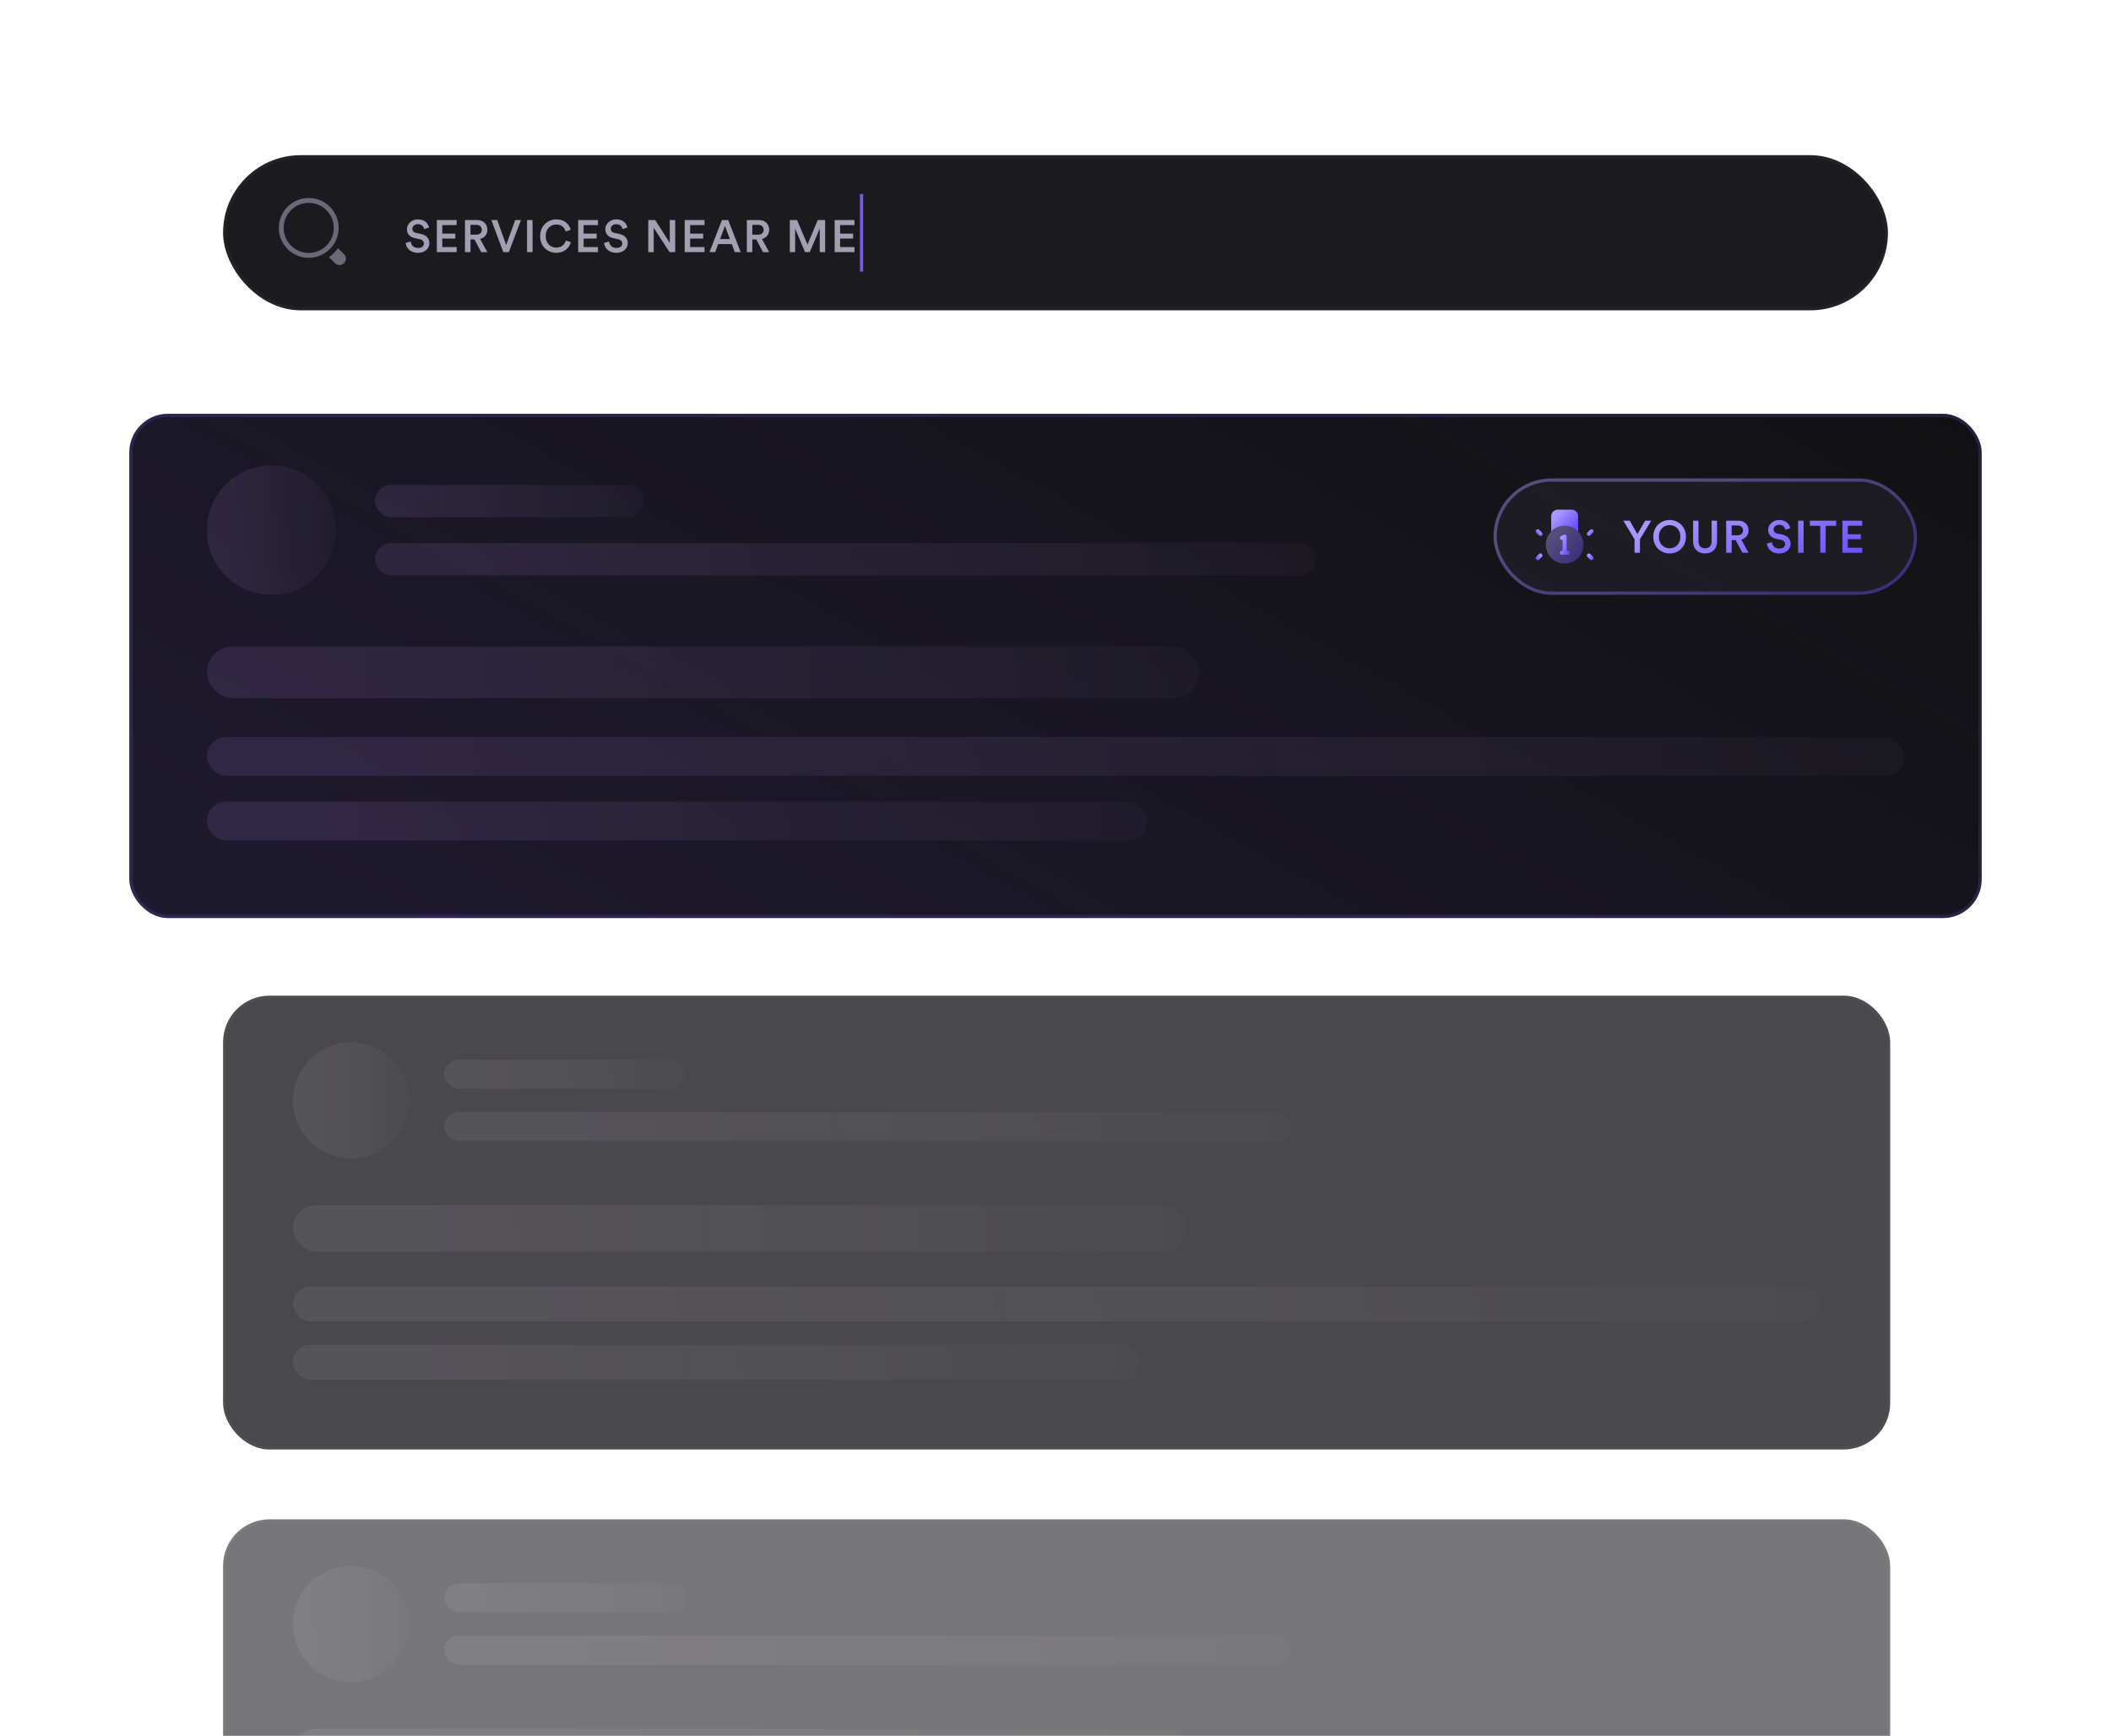 <svg width="653" height="537" viewBox="0 0 653 537" fill="none" xmlns="http://www.w3.org/2000/svg">
<g clip-path="url(#clip0_5711_58545)">
<rect x="69.5" y="48.5" width="514" height="47" rx="23.5" fill="#1B1A1E" stroke="#222126"/>
<g opacity="0.5">
<path fill-rule="evenodd" clip-rule="evenodd" d="M103.25 70.5C103.25 74.78 99.78 78.25 95.5 78.25C91.22 78.25 87.75 74.78 87.75 70.5C87.75 66.22 91.22 62.75 95.5 62.75C99.78 62.75 103.25 66.22 103.25 70.5ZM95.5 79.75C100.609 79.75 104.75 75.609 104.75 70.5C104.75 65.391 100.609 61.25 95.5 61.25C90.391 61.25 86.25 65.391 86.25 70.5C86.25 75.609 90.391 79.75 95.5 79.75ZM106.422 81.422C105.651 82.193 104.4 82.193 103.629 81.422L101.756 79.549C102.847 78.794 103.794 77.847 104.549 76.756L106.422 78.629C107.193 79.4 107.193 80.651 106.422 81.422Z" fill="#BCB8D4"/>
</g>
<path d="M132.714 70.398L131.202 70.874C131.104 70.258 130.586 69.348 129.256 69.348C128.248 69.348 127.548 70.02 127.548 70.776C127.548 71.406 127.94 71.882 128.71 72.05L130.138 72.344C131.888 72.694 132.826 73.8 132.826 75.2C132.826 76.74 131.58 78.21 129.312 78.21C126.792 78.21 125.63 76.586 125.476 75.158L127.044 74.71C127.142 75.746 127.884 76.698 129.312 76.698C130.502 76.698 131.118 76.096 131.118 75.326C131.118 74.682 130.642 74.164 129.788 73.982L128.388 73.688C126.876 73.38 125.868 72.386 125.868 70.902C125.868 69.236 127.394 67.864 129.242 67.864C131.58 67.864 132.49 69.292 132.714 70.398ZM141.263 78H135.131V68.074H141.263V69.642H136.811V72.274H140.843V73.8H136.811V76.432H141.263V78ZM148.851 78L146.765 74.08H145.533V78H143.839V68.074H147.647C149.565 68.074 150.755 69.404 150.755 71.084C150.755 72.498 149.901 73.576 148.515 73.912L150.755 78H148.851ZM145.533 72.596H147.339C148.375 72.596 149.047 71.994 149.047 71.084C149.047 70.16 148.375 69.558 147.339 69.558H145.533V72.596ZM156.582 75.802L159.368 68.074H161.146L157.394 78H155.686L151.99 68.074H153.81L156.582 75.802ZM164.742 78H163.034V68.074H164.742V78ZM172.091 78.21C169.417 78.21 167.079 76.278 167.079 73.044C167.079 69.81 169.501 67.864 172.077 67.864C174.597 67.864 176.095 69.348 176.543 71.084L174.961 71.616C174.667 70.412 173.743 69.446 172.077 69.446C170.439 69.446 168.801 70.636 168.801 73.044C168.801 75.368 170.397 76.6 172.091 76.6C173.757 76.6 174.709 75.536 175.045 74.416L176.585 74.92C176.137 76.6 174.625 78.21 172.091 78.21ZM184.983 78H178.851V68.074H184.983V69.642H180.531V72.274H184.563V73.8H180.531V76.432H184.983V78ZM194.083 70.398L192.571 70.874C192.473 70.258 191.955 69.348 190.625 69.348C189.617 69.348 188.917 70.02 188.917 70.776C188.917 71.406 189.309 71.882 190.079 72.05L191.507 72.344C193.257 72.694 194.195 73.8 194.195 75.2C194.195 76.74 192.949 78.21 190.681 78.21C188.161 78.21 186.999 76.586 186.845 75.158L188.413 74.71C188.511 75.746 189.253 76.698 190.681 76.698C191.871 76.698 192.487 76.096 192.487 75.326C192.487 74.682 192.011 74.164 191.157 73.982L189.757 73.688C188.245 73.38 187.237 72.386 187.237 70.902C187.237 69.236 188.763 67.864 190.611 67.864C192.949 67.864 193.859 69.292 194.083 70.398ZM208.863 78H207.113L202.213 70.482V78H200.533V68.074H202.675L207.183 75.116V68.074H208.863V78ZM217.93 78H211.798V68.074H217.93V69.642H213.478V72.274H217.51V73.8H213.478V76.432H217.93V78ZM227.296 78L226.358 75.508H222.158L221.234 78H219.456L223.32 68.074H225.266L229.13 78H227.296ZM224.258 69.894L222.746 73.954H225.77L224.258 69.894ZM236.031 78L233.945 74.08H232.713V78H231.019V68.074H234.827C236.745 68.074 237.935 69.404 237.935 71.084C237.935 72.498 237.081 73.576 235.695 73.912L237.935 78H236.031ZM232.713 72.596H234.519C235.555 72.596 236.227 71.994 236.227 71.084C236.227 70.16 235.555 69.558 234.519 69.558H232.713V72.596ZM255.241 78H253.575V70.692L250.481 78H249.025L245.959 70.72V78H244.321V68.074H246.561L249.781 75.648L252.959 68.074H255.241V78ZM264.316 78H258.184V68.074H264.316V69.642H259.864V72.274H263.896V73.8H259.864V76.432H264.316V78Z" fill="#A39FB2"/>
<rect x="266" y="60" width="1" height="24" fill="#7A57F1"/>
<g opacity="0.6">
<rect x="69.45" y="470.45" width="514.8" height="139.5" rx="13.95" fill="#1B1A1E" stroke="#222126" stroke-width="0.9"/>
<circle cx="108.6" cy="502.4" r="18" fill="url(#paint0_linear_5711_58545)" fill-opacity="0.08"/>
<rect x="90.6" y="534.8" width="276.3" height="14.4" rx="7.2" fill="url(#paint1_linear_5711_58545)" fill-opacity="0.08"/>
<rect x="137.4" y="506" width="261.9" height="9" rx="4.5" fill="url(#paint2_linear_5711_58545)" fill-opacity="0.08"/>
<rect x="137.4" y="489.8" width="74.7" height="9" rx="4.5" fill="url(#paint3_linear_5711_58545)" fill-opacity="0.08"/>
</g>
<g opacity="0.8">
<rect x="69.45" y="308.45" width="514.8" height="139.5" rx="13.95" fill="#1B1A1E" stroke="#222126" stroke-width="0.9"/>
<circle cx="108.6" cy="340.4" r="18" fill="url(#paint4_linear_5711_58545)" fill-opacity="0.08"/>
<rect x="90.6" y="372.8" width="276.3" height="14.4" rx="7.2" fill="url(#paint5_linear_5711_58545)" fill-opacity="0.08"/>
<rect x="90.6" y="398" width="472.5" height="10.8" rx="5.4" fill="url(#paint6_linear_5711_58545)" fill-opacity="0.08"/>
<rect x="90.6" y="416" width="261.9" height="10.8" rx="5.4" fill="url(#paint7_linear_5711_58545)" fill-opacity="0.08"/>
<rect x="137.4" y="344" width="261.9" height="9" rx="4.5" fill="url(#paint8_linear_5711_58545)" fill-opacity="0.08"/>
<rect x="137.4" y="327.8" width="74.7" height="9" rx="4.5" fill="url(#paint9_linear_5711_58545)" fill-opacity="0.08"/>
</g>
<rect x="40" y="128" width="573" height="156" rx="12" fill="#111112"/>
<rect x="40" y="128" width="573" height="156" rx="12" fill="url(#paint10_linear_5711_58545)" fill-opacity="0.2"/>
<rect x="40.5" y="128.5" width="572" height="155" rx="11.5" stroke="#7A57F1" stroke-opacity="0.2"/>
<g filter="url(#filter0_b_5711_58545)">
<rect x="462" y="148" width="131" height="36" rx="18" fill="#635D79" fill-opacity="0.12"/>
<rect x="462.5" y="148.5" width="130" height="35" rx="17.5" stroke="url(#paint11_linear_5711_58545)" stroke-opacity="0.4"/>
<path fill-rule="evenodd" clip-rule="evenodd" d="M488.166 164.417V159.667C488.166 158.562 487.271 157.667 486.166 157.667H481.833C480.728 157.667 479.833 158.562 479.833 159.667V164.417C480.892 163.337 482.367 162.667 484 162.667C485.632 162.667 487.108 163.337 488.166 164.417Z" fill="url(#paint12_linear_5711_58545)"/>
<circle opacity="0.4" cx="484" cy="168.5" r="5.833" fill="url(#paint13_linear_5711_58545)"/>
<path fill-rule="evenodd" clip-rule="evenodd" d="M492.775 163.891C493.019 164.135 493.019 164.531 492.775 164.775L491.942 165.609C491.698 165.853 491.302 165.853 491.058 165.609C490.814 165.364 490.814 164.969 491.058 164.725L491.891 163.891C492.135 163.647 492.531 163.647 492.775 163.891Z" fill="url(#paint14_linear_5711_58545)"/>
<path fill-rule="evenodd" clip-rule="evenodd" d="M491.058 171.391C491.302 171.147 491.698 171.147 491.942 171.391L492.775 172.225C493.019 172.469 493.019 172.864 492.775 173.109C492.531 173.353 492.135 173.353 491.891 173.109L491.058 172.275C490.814 172.031 490.814 171.635 491.058 171.391Z" fill="url(#paint15_linear_5711_58545)"/>
<path fill-rule="evenodd" clip-rule="evenodd" d="M475.225 163.891C474.981 164.135 474.981 164.531 475.225 164.775L476.058 165.609C476.302 165.853 476.698 165.853 476.942 165.609C477.186 165.364 477.186 164.969 476.942 164.725L476.109 163.891C475.865 163.647 475.469 163.647 475.225 163.891Z" fill="url(#paint16_linear_5711_58545)"/>
<path fill-rule="evenodd" clip-rule="evenodd" d="M476.942 171.391C476.698 171.147 476.302 171.147 476.058 171.391L475.225 172.225C474.981 172.469 474.981 172.864 475.225 173.109C475.469 173.353 475.865 173.353 476.109 173.109L476.942 172.275C477.186 172.031 477.186 171.635 476.942 171.391Z" fill="url(#paint17_linear_5711_58545)"/>
<path fill-rule="evenodd" clip-rule="evenodd" d="M484.329 165.468C484.513 165.582 484.625 165.783 484.625 166V170.375H484.833C485.178 170.375 485.458 170.655 485.458 171C485.458 171.345 485.178 171.625 484.833 171.625H483.167C482.821 171.625 482.542 171.345 482.542 171C482.542 170.655 482.821 170.375 483.167 170.375H483.375V167.006C483.082 167.11 482.75 166.982 482.608 166.696C482.453 166.387 482.578 166.012 482.887 165.858L483.72 165.441C483.914 165.344 484.144 165.354 484.329 165.468Z" fill="url(#paint18_linear_5711_58545)"/>
<path d="M505.612 166.8L502.14 161.074H504.128L506.508 165.232L508.902 161.074H510.792L507.292 166.8V171H505.612V166.8ZM513.141 166.03C513.141 168.424 514.793 169.614 516.459 169.614C518.139 169.614 519.791 168.424 519.791 166.03C519.791 163.636 518.139 162.446 516.459 162.446C514.793 162.446 513.141 163.636 513.141 166.03ZM511.419 166.03C511.419 162.782 513.855 160.864 516.459 160.864C519.063 160.864 521.513 162.782 521.513 166.03C521.513 169.292 519.063 171.21 516.459 171.21C513.855 171.21 511.419 169.292 511.419 166.03ZM527.431 171.21C525.359 171.21 523.735 169.936 523.735 167.542V161.074H525.401V167.444C525.401 168.844 526.171 169.614 527.431 169.614C528.705 169.614 529.461 168.844 529.461 167.444V161.074H531.141V167.542C531.141 169.936 529.517 171.21 527.431 171.21ZM538.976 171L536.89 167.08H535.658V171H533.964V161.074H537.772C539.69 161.074 540.88 162.404 540.88 164.084C540.88 165.498 540.026 166.576 538.64 166.912L540.88 171H538.976ZM535.658 165.596H537.464C538.5 165.596 539.172 164.994 539.172 164.084C539.172 163.16 538.5 162.558 537.464 162.558H535.658V165.596ZM553.789 163.398L552.277 163.874C552.179 163.258 551.661 162.348 550.331 162.348C549.323 162.348 548.623 163.02 548.623 163.776C548.623 164.406 549.015 164.882 549.785 165.05L551.213 165.344C552.963 165.694 553.901 166.8 553.901 168.2C553.901 169.74 552.655 171.21 550.387 171.21C547.867 171.21 546.705 169.586 546.551 168.158L548.119 167.71C548.217 168.746 548.959 169.698 550.387 169.698C551.577 169.698 552.193 169.096 552.193 168.326C552.193 167.682 551.717 167.164 550.863 166.982L549.463 166.688C547.951 166.38 546.943 165.386 546.943 163.902C546.943 162.236 548.469 160.864 550.317 160.864C552.655 160.864 553.565 162.292 553.789 163.398ZM557.914 171H556.206V161.074H557.914V171ZM567.98 162.656H564.746V171H563.066V162.656H559.846V161.074H567.98V162.656ZM576.05 171H569.918V161.074H576.05V162.642H571.598V165.274H575.63V166.8H571.598V169.432H576.05V171Z" fill="url(#paint19_linear_5711_58545)"/>
</g>
<circle cx="84" cy="164" r="20" fill="url(#paint20_linear_5711_58545)" fill-opacity="0.12"/>
<rect x="64" y="200" width="307" height="16" rx="8" fill="url(#paint21_linear_5711_58545)" fill-opacity="0.12"/>
<rect x="64" y="228" width="525" height="12" rx="6" fill="url(#paint22_linear_5711_58545)" fill-opacity="0.12"/>
<rect x="64" y="248" width="291" height="12" rx="6" fill="url(#paint23_linear_5711_58545)" fill-opacity="0.12"/>
<rect x="116" y="168" width="291" height="10" rx="5" fill="url(#paint24_linear_5711_58545)" fill-opacity="0.12"/>
<rect x="116" y="150" width="83" height="10" rx="5" fill="url(#paint25_linear_5711_58545)" fill-opacity="0.12"/>
</g>
<defs>
<filter id="filter0_b_5711_58545" x="430" y="116" width="195" height="100" filterUnits="userSpaceOnUse" color-interpolation-filters="sRGB">
<feFlood flood-opacity="0" result="BackgroundImageFix"/>
<feGaussianBlur in="BackgroundImageFix" stdDeviation="16"/>
<feComposite in2="SourceAlpha" operator="in" result="effect1_backgroundBlur_5711_58545"/>
<feBlend mode="normal" in="SourceGraphic" in2="effect1_backgroundBlur_5711_58545" result="shape"/>
</filter>
<linearGradient id="paint0_linear_5711_58545" x1="95.1" y1="509.713" x2="137.721" y2="509.51" gradientUnits="userSpaceOnUse">
<stop stop-color="#E4D4F5"/>
<stop offset="1" stop-color="white" stop-opacity="0"/>
</linearGradient>
<linearGradient id="paint1_linear_5711_58545" x1="125.138" y1="544.925" x2="449.549" y2="515.284" gradientUnits="userSpaceOnUse">
<stop stop-color="#E4D4F5"/>
<stop offset="1" stop-color="white" stop-opacity="0"/>
</linearGradient>
<linearGradient id="paint2_linear_5711_58545" x1="170.137" y1="512.328" x2="474.366" y2="470.171" gradientUnits="userSpaceOnUse">
<stop stop-color="#E4D4F5"/>
<stop offset="1" stop-color="white" stop-opacity="0"/>
</linearGradient>
<linearGradient id="paint3_linear_5711_58545" x1="146.737" y1="496.128" x2="235.039" y2="492.638" gradientUnits="userSpaceOnUse">
<stop stop-color="#E4D4F5"/>
<stop offset="1" stop-color="white" stop-opacity="0"/>
</linearGradient>
<linearGradient id="paint4_linear_5711_58545" x1="95.1" y1="347.713" x2="137.721" y2="347.51" gradientUnits="userSpaceOnUse">
<stop stop-color="#E4D4F5"/>
<stop offset="1" stop-color="white" stop-opacity="0"/>
</linearGradient>
<linearGradient id="paint5_linear_5711_58545" x1="125.138" y1="382.925" x2="449.549" y2="353.284" gradientUnits="userSpaceOnUse">
<stop stop-color="#E4D4F5"/>
<stop offset="1" stop-color="white" stop-opacity="0"/>
</linearGradient>
<linearGradient id="paint6_linear_5711_58545" x1="149.663" y1="405.594" x2="685.799" y2="293.899" gradientUnits="userSpaceOnUse">
<stop stop-color="#E4D4F5"/>
<stop offset="1" stop-color="white" stop-opacity="0"/>
</linearGradient>
<linearGradient id="paint7_linear_5711_58545" x1="123.338" y1="423.594" x2="429.328" y2="388.259" gradientUnits="userSpaceOnUse">
<stop stop-color="#E4D4F5"/>
<stop offset="1" stop-color="white" stop-opacity="0"/>
</linearGradient>
<linearGradient id="paint8_linear_5711_58545" x1="170.137" y1="350.328" x2="474.366" y2="308.171" gradientUnits="userSpaceOnUse">
<stop stop-color="#E4D4F5"/>
<stop offset="1" stop-color="white" stop-opacity="0"/>
</linearGradient>
<linearGradient id="paint9_linear_5711_58545" x1="146.737" y1="334.128" x2="235.039" y2="330.638" gradientUnits="userSpaceOnUse">
<stop stop-color="#E4D4F5"/>
<stop offset="1" stop-color="white" stop-opacity="0"/>
</linearGradient>
<linearGradient id="paint10_linear_5711_58545" x1="96.177" y1="269.375" x2="281.38" y2="-61.246" gradientUnits="userSpaceOnUse">
<stop stop-color="#7A57F1" stop-opacity="0.61"/>
<stop offset="1" stop-color="#7A57F1" stop-opacity="0"/>
</linearGradient>
<linearGradient id="paint11_linear_5711_58545" x1="576.587" y1="177.52" x2="560.894" y2="132.765" gradientUnits="userSpaceOnUse">
<stop stop-color="#6A50FF"/>
<stop offset="1" stop-color="#A897FF"/>
</linearGradient>
<linearGradient id="paint12_linear_5711_58545" x1="487.122" y1="163.202" x2="482.413" y2="158.646" gradientUnits="userSpaceOnUse">
<stop stop-color="#6A50FF"/>
<stop offset="1" stop-color="#A897FF"/>
</linearGradient>
<linearGradient id="paint13_linear_5711_58545" x1="488.371" y1="172.233" x2="480.464" y2="166.036" gradientUnits="userSpaceOnUse">
<stop stop-color="#6A50FF"/>
<stop offset="1" stop-color="#A897FF"/>
</linearGradient>
<linearGradient id="paint14_linear_5711_58545" x1="492.697" y1="165.417" x2="491.285" y2="164.31" gradientUnits="userSpaceOnUse">
<stop stop-color="#6A50FF"/>
<stop offset="1" stop-color="#A897FF"/>
</linearGradient>
<linearGradient id="paint15_linear_5711_58545" x1="492.697" y1="172.917" x2="491.285" y2="171.81" gradientUnits="userSpaceOnUse">
<stop stop-color="#6A50FF"/>
<stop offset="1" stop-color="#A897FF"/>
</linearGradient>
<linearGradient id="paint16_linear_5711_58545" x1="475.303" y1="165.417" x2="476.715" y2="164.31" gradientUnits="userSpaceOnUse">
<stop stop-color="#6A50FF"/>
<stop offset="1" stop-color="#A897FF"/>
</linearGradient>
<linearGradient id="paint17_linear_5711_58545" x1="475.303" y1="172.917" x2="476.715" y2="171.81" gradientUnits="userSpaceOnUse">
<stop stop-color="#6A50FF"/>
<stop offset="1" stop-color="#A897FF"/>
</linearGradient>
<linearGradient id="paint18_linear_5711_58545" x1="485.093" y1="170.5" x2="482.278" y2="169.47" gradientUnits="userSpaceOnUse">
<stop stop-color="#6A50FF"/>
<stop offset="1" stop-color="#A897FF"/>
</linearGradient>
<linearGradient id="paint19_linear_5711_58545" x1="567.603" y1="173.68" x2="555.878" y2="144.963" gradientUnits="userSpaceOnUse">
<stop stop-color="#6A50FF"/>
<stop offset="1" stop-color="#A897FF"/>
</linearGradient>
<linearGradient id="paint20_linear_5711_58545" x1="69" y1="172.125" x2="116.356" y2="171.9" gradientUnits="userSpaceOnUse">
<stop stop-color="#C18CF6"/>
<stop offset="1" stop-color="#E0C2FF" stop-opacity="0"/>
</linearGradient>
<linearGradient id="paint21_linear_5711_58545" x1="102.375" y1="211.25" x2="462.832" y2="178.315" gradientUnits="userSpaceOnUse">
<stop stop-color="#C18CF6"/>
<stop offset="1" stop-color="#E0C2FF" stop-opacity="0"/>
</linearGradient>
<linearGradient id="paint22_linear_5711_58545" x1="129.625" y1="236.438" x2="725.332" y2="112.332" gradientUnits="userSpaceOnUse">
<stop stop-color="#C18CF6"/>
<stop offset="1" stop-color="#E0C2FF" stop-opacity="0"/>
</linearGradient>
<linearGradient id="paint23_linear_5711_58545" x1="100.375" y1="256.438" x2="440.365" y2="217.177" gradientUnits="userSpaceOnUse">
<stop stop-color="#C18CF6"/>
<stop offset="1" stop-color="#E0C2FF" stop-opacity="0"/>
</linearGradient>
<linearGradient id="paint24_linear_5711_58545" x1="152.375" y1="175.031" x2="490.407" y2="128.19" gradientUnits="userSpaceOnUse">
<stop stop-color="#C18CF6"/>
<stop offset="1" stop-color="#E0C2FF" stop-opacity="0"/>
</linearGradient>
<linearGradient id="paint25_linear_5711_58545" x1="126.375" y1="157.031" x2="224.488" y2="153.153" gradientUnits="userSpaceOnUse">
<stop stop-color="#C18CF6"/>
<stop offset="1" stop-color="#E0C2FF" stop-opacity="0"/>
</linearGradient>
<clipPath id="clip0_5711_58545">
<rect width="653" height="537" fill="white"/>
</clipPath>
</defs>
</svg>

